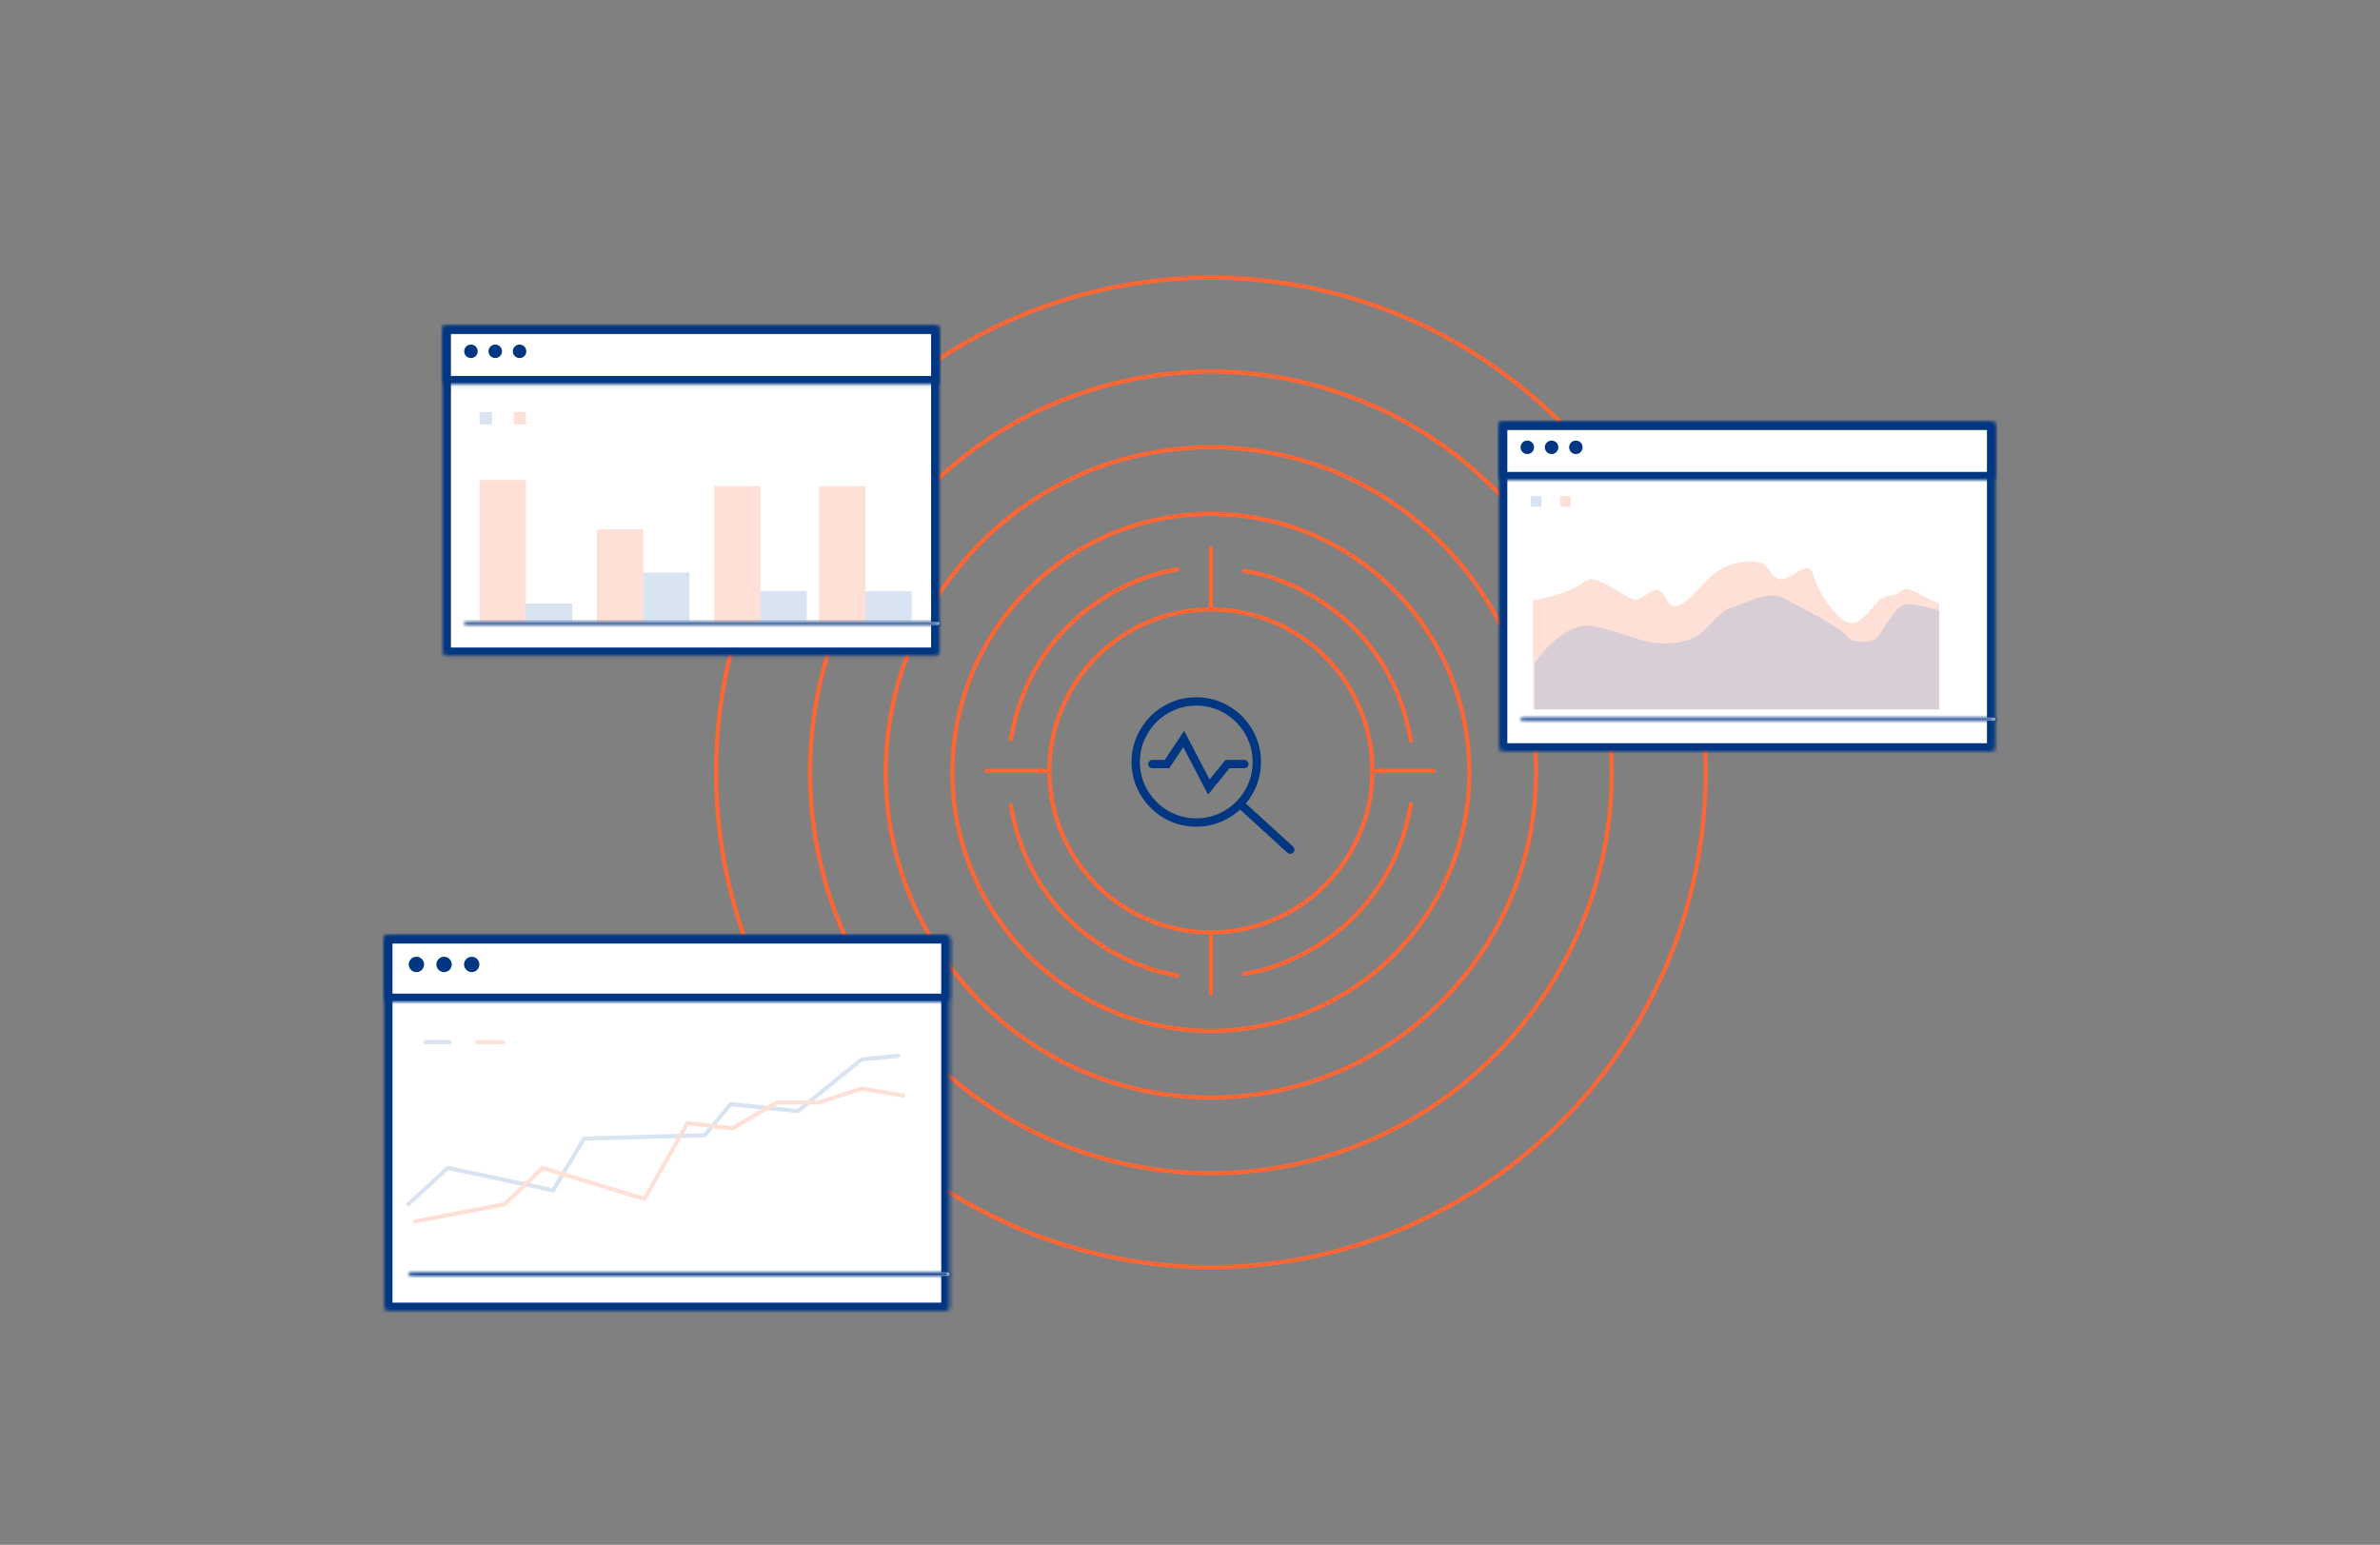 <?xml version="1.0" encoding="UTF-8"?>
<svg width="570px" height="370px" viewBox="0 0 570 370" version="1.1" xmlns="http://www.w3.org/2000/svg" xmlns:xlink="http://www.w3.org/1999/xlink">
    <rect x="0" y="0" width="570" height="370" fill="#808080" stroke="none"/>
    <title>域名劫持实时监控</title>
    <defs>
        <rect id="path-1" x="0" y="0" width="119" height="79.087" rx="1"></rect>
        <rect id="path-3" x="0" y="0" width="119" height="14.043" rx="1"></rect>
        <path d="M2.84217094e-14,0.5 C2.84217094e-14,0.296 0.165,0.13 0.369,0.13 L113.456,0.13 C113.66,0.13 113.826,0.296 113.826,0.5 C113.826,0.704 113.66,0.87 113.456,0.87 L0.369,0.87 C0.165,0.87 2.84217094e-14,0.704 2.84217094e-14,0.5 Z" id="path-5"></path>
        <rect id="path-7" x="0" y="0" width="118.869" height="79" rx="1"></rect>
        <rect id="path-9" x="0" y="0" width="118.869" height="14.028" rx="1"></rect>
        <path d="M0,0.5 C0,0.296 0.166,0.131 0.37,0.131 L113.332,0.131 C113.536,0.131 113.701,0.296 113.701,0.5 C113.701,0.705 113.536,0.87 113.332,0.87 L0.37,0.87 C0.166,0.87 0,0.705 0,0.5 Z" id="path-11"></path>
        <rect id="path-13" x="0" y="0" width="135.421" height="90" rx="1"></rect>
        <rect id="path-15" x="0" y="0" width="135.421" height="15.981" rx="1"></rect>
        <path d="M0,0.499 C0,0.268 0.188,0.08 0.421,0.08 L129.112,0.08 C129.344,0.08 129.532,0.268 129.532,0.499 C129.532,0.732 129.344,0.92 129.112,0.92 L0.421,0.92 C0.188,0.92 0,0.732 0,0.499 Z" id="path-17"></path>
    </defs>
    <g id="页面-1" stroke="none" stroke-width="1" fill="none" fill-rule="evenodd">
        <g id="域名劫持实时监控">
            <rect id="矩形" fill-opacity="0" fill="#FFFFFF" fill-rule="nonzero" x="0" y="0" width="570" height="370"></rect>
            <circle id="椭圆形" stroke="#FF6633" cx="290" cy="185" r="61.902"></circle>
            <circle id="椭圆形" stroke="#FF6633" cx="290" cy="185" r="96.006"></circle>
            <circle id="椭圆形" stroke="#FF6633" cx="290" cy="185" r="77.866"></circle>
            <circle id="椭圆形" stroke="#FF6633" cx="290" cy="185" r="118.5"></circle>
            <path d="M282.018,136.384 C270.771,137.956 247.044,148.284 242.11,177.018" id="路径" stroke="#FF6633" stroke-linecap="round"></path>
            <path d="M282.018,233.616 C270.771,232.044 247.044,221.716 242.11,192.982" id="路径" stroke="#FF6633" stroke-linecap="round"></path>
            <path d="M297.982,136.747 C309.229,138.319 332.956,148.647 337.89,177.381" id="路径" stroke="#FF6633" stroke-linecap="round"></path>
            <path d="M297.982,233.253 C309.229,231.681 332.956,221.353 337.89,192.619" id="路径" stroke="#FF6633" stroke-linecap="round"></path>
            <circle id="椭圆形" stroke="#FF6633" cx="290" cy="184.637" r="38.683"></circle>
            <line x1="290" y1="145.454" x2="290" y2="131.305" id="路径" stroke="#FF6633" stroke-linecap="round"></line>
            <line x1="290" y1="237.97" x2="290" y2="223.82" id="路径" stroke="#FF6633" stroke-linecap="round"></line>
            <line x1="343.332" y1="184.637" x2="329.183" y2="184.637" id="路径" stroke="#FF6633" stroke-linecap="round"></line>
            <line x1="250.454" y1="184.637" x2="236.305" y2="184.637" id="路径" stroke="#FF6633" stroke-linecap="round"></line>
            <g id="Clipped" transform="translate(106, 78)">
                <mask id="mask-2" fill="white">
                    <use xlink:href="#path-1"></use>
                </mask>
                <g id="矩形"></g>
                <rect id="矩形" stroke="#003682" stroke-width="4" fill="#FFFFFF" fill-rule="nonzero" mask="url(#mask-2)" x="0" y="0" width="119" height="79.087" rx="1"></rect>
            </g>
            <g id="Clipped" transform="translate(106, 78)">
                <mask id="mask-4" fill="white">
                    <use xlink:href="#path-3"></use>
                </mask>
                <g id="矩形"></g>
                <rect id="矩形" stroke="#003682" stroke-width="4" fill="#FFFFFF" fill-rule="nonzero" mask="url(#mask-4)" x="0" y="0" width="119" height="14.043" rx="1"></rect>
            </g>
            <path d="M111.174,149.326 C111.174,149.122 111.339,148.956 111.543,148.956 L224.63,148.956 C224.834,148.956 225,149.122 225,149.326 C225,149.53 224.834,149.696 224.63,149.696 L111.543,149.696 C111.339,149.696 111.174,149.53 111.174,149.326 Z" id="路径" fill="#FFFFFF" fill-rule="nonzero"></path>
            <g id="Clipped" transform="translate(111.174, 148.826)">
                <mask id="mask-6" fill="white">
                    <use xlink:href="#path-5"></use>
                </mask>
                <g id="路径"></g>
                <path d="M0.369,2.13 L113.456,2.13 L113.456,-1.87 L0.369,-1.87 L0.369,2.13 Z M113.456,-1.13 L0.369,-1.13 L0.369,2.87 L113.456,2.87 L113.456,-1.13 Z M0.369,-1.13 C1.27,-1.13 2,-0.4 2,0.5 L-2,0.5 C-2,1.809 -0.939,2.87 0.369,2.87 L0.369,-1.13 Z M111.826,0.5 C111.826,-0.4 112.556,-1.13 113.456,-1.13 L113.456,2.87 C114.765,2.87 115.826,1.809 115.826,0.5 L111.826,0.5 Z M113.456,2.13 C112.556,2.13 111.826,1.401 111.826,0.5 L115.826,0.5 C115.826,-0.809 114.765,-1.87 113.456,-1.87 L113.456,2.13 Z M0.369,-1.87 C-0.939,-1.87 -2,-0.809 -2,0.5 L2,0.5 C2,1.401 1.27,2.13 0.369,2.13 L0.369,-1.87 Z" id="形状" fill="#003682" fill-rule="nonzero" mask="url(#mask-6)"></path>
            </g>
            <path d="M114.408,84.144 C114.408,85.037 113.684,85.761 112.791,85.761 C111.898,85.761 111.174,85.037 111.174,84.144 C111.174,83.251 111.898,82.527 112.791,82.527 C113.684,82.527 114.408,83.251 114.408,84.144 Z" id="路径" fill="#003682" fill-rule="nonzero"></path>
            <path d="M120.228,84.144 C120.228,85.037 119.504,85.761 118.611,85.761 C117.718,85.761 116.994,85.037 116.994,84.144 C116.994,83.251 117.718,82.527 118.611,82.527 C119.504,82.527 120.228,83.251 120.228,84.144 Z" id="路径" fill="#003682" fill-rule="nonzero"></path>
            <path d="M124.432,85.761 C125.325,85.761 126.049,85.037 126.049,84.144 C126.049,83.251 125.325,82.527 124.432,82.527 C123.539,82.527 122.815,83.251 122.815,84.144 C122.815,85.037 123.539,85.761 124.432,85.761 Z" id="路径" fill="#003682" fill-rule="nonzero"></path>
            <rect id="矩形" fill-opacity="0.2" fill="#FF6633" fill-rule="nonzero" x="114.87" y="114.957" width="11.087" height="34"></rect>
            <rect id="矩形" fill-opacity="0.2" fill="#FF6633" fill-rule="nonzero" x="142.957" y="126.783" width="11.087" height="22.174"></rect>
            <rect id="矩形" fill-opacity="0.2" fill="#FF6633" fill-rule="nonzero" x="171.043" y="116.435" width="11.087" height="32.522"></rect>
            <rect id="矩形" fill-opacity="0.2" fill="#FF6633" fill-rule="nonzero" x="196.174" y="116.435" width="11.087" height="32.522"></rect>
            <rect id="矩形" fill-opacity="0.3" fill="#7FA4D2" fill-rule="nonzero" x="125.957" y="144.522" width="11.087" height="4.435"></rect>
            <rect id="矩形" fill-opacity="0.3" fill="#7FA4D2" fill-rule="nonzero" x="154.043" y="137.13" width="11.087" height="11.826"></rect>
            <rect id="矩形" fill-opacity="0.3" fill="#7FA4D2" fill-rule="nonzero" x="182.13" y="141.565" width="11.087" height="7.391"></rect>
            <rect id="矩形" fill-opacity="0.3" fill="#7FA4D2" fill-rule="nonzero" x="207.261" y="141.565" width="11.087" height="7.391"></rect>
            <rect id="矩形" fill-opacity="0.3" fill="#7FA4D2" fill-rule="nonzero" x="114.87" y="98.696" width="2.957" height="2.957"></rect>
            <rect id="矩形" fill-opacity="0.2" fill="#FF6633" fill-rule="nonzero" x="123" y="98.696" width="2.957" height="2.957"></rect>
            <g id="Clipped" transform="translate(359, 101)">
                <mask id="mask-8" fill="white">
                    <use xlink:href="#path-7"></use>
                </mask>
                <g id="矩形"></g>
                <rect id="矩形" stroke="#003682" stroke-width="4" fill="#FFFFFF" fill-rule="nonzero" mask="url(#mask-8)" x="0" y="0" width="118.869" height="79" rx="1"></rect>
            </g>
            <g id="Clipped" transform="translate(359, 101)">
                <mask id="mask-10" fill="white">
                    <use xlink:href="#path-9"></use>
                </mask>
                <g id="矩形"></g>
                <rect id="矩形" stroke="#003682" stroke-width="4" fill="#FFFFFF" fill-rule="nonzero" mask="url(#mask-10)" x="0" y="0" width="118.869" height="14.028" rx="1"></rect>
            </g>
            <path d="M364.168,172.248 C364.168,172.044 364.334,171.878 364.538,171.878 L477.5,171.878 C477.704,171.878 477.869,172.044 477.869,172.248 C477.869,172.452 477.704,172.617 477.5,172.617 L364.538,172.617 C364.334,172.617 364.168,172.452 364.168,172.248 Z" id="路径" fill="#FFFFFF" fill-rule="nonzero"></path>
            <g id="Clipped" transform="translate(364.168, 171.748)">
                <mask id="mask-12" fill="white">
                    <use xlink:href="#path-11"></use>
                </mask>
                <g id="路径"></g>
                <path d="M0.37,2.131 L113.332,2.131 L113.332,-1.869 L0.37,-1.869 L0.37,2.131 Z M113.332,-1.131 L0.37,-1.131 L0.37,2.869 L113.332,2.869 L113.332,-1.131 Z M0.37,-1.131 C1.27,-1.131 2,-0.401 2,0.5 L-2,0.5 C-2,1.808 -0.939,2.869 0.37,2.869 L0.37,-1.131 Z M111.701,0.5 C111.701,-0.401 112.432,-1.131 113.332,-1.131 L113.332,2.869 C114.641,2.869 115.701,1.808 115.701,0.5 L111.701,0.5 Z M113.332,2.131 C112.432,2.131 111.701,1.401 111.701,0.5 L115.701,0.5 C115.701,-0.808 114.641,-1.869 113.332,-1.869 L113.332,2.131 Z M0.37,-1.869 C-0.939,-1.869 -2,-0.808 -2,0.5 L2,0.5 C2,1.401 1.27,2.131 0.37,2.131 L0.37,-1.869 Z" id="形状" fill="#003682" fill-rule="nonzero" mask="url(#mask-12)"></path>
            </g>
            <path d="M374.707,141.806 C371.088,143.128 368.172,143.642 367.167,143.734 L367.167,169.91 L464.429,169.91 L464.429,144.56 C463.675,144.285 462.544,143.734 458.774,141.806 C455.004,139.878 456.512,142.081 452.742,142.632 C448.972,143.183 449.349,145.662 445.202,148.691 C441.056,151.721 435.124,141.068 434.37,138.039 C433.616,135.009 432.485,135.836 428.715,138.039 C424.945,140.242 424.191,136.662 422.683,135.285 C421.175,133.908 413.483,133.819 408.959,138.776 C404.436,143.734 401.095,147.314 399.211,143.734 C397.326,140.153 396.572,140.98 393.933,142.632 C391.294,144.285 391.294,143.734 387.901,141.806 C384.508,139.878 382.246,138.501 380.738,138.776 C379.23,139.052 379.23,140.153 374.707,141.806 Z" id="路径" fill-opacity="0.2" fill="#FF6633" fill-rule="nonzero"></path>
            <rect id="矩形" fill-opacity="0.3" fill="#7FA4D2" fill-rule="nonzero" x="366.64" y="118.827" width="2.547" height="2.547"></rect>
            <rect id="矩形" fill-opacity="0.2" fill="#FF6633" fill-rule="nonzero" x="373.643" y="118.827" width="2.547" height="2.547"></rect>
            <path d="M381.645,150.002 C375.705,148.814 369.765,155.447 367.538,158.912 L367.538,169.91 L464.428,169.91 L464.428,146.29 C462.201,145.547 457.375,144.211 455.89,144.805 C454.034,145.547 451.436,150.002 449.951,152.229 C448.466,154.457 443.269,154.086 442.155,152.229 C441.041,150.373 431.389,145.547 427.306,143.32 C423.222,141.093 417.654,144.805 414.684,145.547 C411.714,146.29 409.116,150.744 406.517,152.229 C403.918,153.714 401.691,154.086 397.608,154.086 C393.524,154.086 389.069,151.487 381.645,150.002 Z" id="路径" fill-opacity="0.3" fill="#7FA4D2" fill-rule="nonzero"></path>
            <path d="M367.399,107.137 C367.399,108.029 366.676,108.752 365.784,108.752 C364.892,108.752 364.168,108.029 364.168,107.137 C364.168,106.245 364.892,105.522 365.784,105.522 C366.676,105.522 367.399,106.245 367.399,107.137 Z" id="路径" fill="#003682" fill-rule="nonzero"></path>
            <path d="M373.213,107.137 C373.213,108.029 372.49,108.752 371.598,108.752 C370.706,108.752 369.983,108.029 369.983,107.137 C369.983,106.245 370.706,105.522 371.598,105.522 C372.49,105.522 373.213,106.245 373.213,107.137 Z" id="路径" fill="#003682" fill-rule="nonzero"></path>
            <path d="M377.412,108.752 C378.304,108.752 379.027,108.029 379.027,107.137 C379.027,106.245 378.304,105.522 377.412,105.522 C376.52,105.522 375.797,106.245 375.797,107.137 C375.797,108.029 376.52,108.752 377.412,108.752 Z" id="路径" fill="#003682" fill-rule="nonzero"></path>
            <g id="Clipped" transform="translate(92, 224)">
                <mask id="mask-14" fill="white">
                    <use xlink:href="#path-13"></use>
                </mask>
                <g id="矩形"></g>
                <rect id="矩形" stroke="#003682" stroke-width="4" fill="#FFFFFF" fill-rule="nonzero" mask="url(#mask-14)" x="0" y="0" width="135.421" height="90" rx="1"></rect>
            </g>
            <polyline id="路径" stroke="#D9E4F2" stroke-linecap="round" points="97.78 288.404 107.275 279.734 132.459 285.101 139.89 272.716 168.789 271.89 174.982 264.459 191.083 266.11 206.358 253.725 215.027 252.899"></polyline>
            <polyline id="路径" stroke="#FFE0D6" stroke-linecap="round" points="99.431 292.532 120.899 288.404 129.982 279.734 154.339 287.165 164.661 269 175.394 270.239 186.128 264.046 196.037 264.046 206.358 260.743 216.266 262.394"></polyline>
            <g id="Clipped" transform="translate(92, 224)">
                <mask id="mask-16" fill="white">
                    <use xlink:href="#path-15"></use>
                </mask>
                <g id="矩形"></g>
                <rect id="矩形" stroke="#003682" stroke-width="4" fill="#FFFFFF" fill-rule="nonzero" mask="url(#mask-16)" x="0" y="0" width="135.421" height="15.981" rx="1"></rect>
            </g>
            <path d="M97.888,305.168 C97.888,304.936 98.076,304.748 98.308,304.748 L227,304.748 C227.232,304.748 227.42,304.936 227.42,305.168 C227.42,305.4 227.232,305.589 227,305.589 L98.308,305.589 C98.076,305.589 97.888,305.4 97.888,305.168 Z" id="路径" fill="#FFFFFF" fill-rule="nonzero"></path>
            <g id="Clipped" transform="translate(97.888, 304.668)">
                <mask id="mask-18" fill="white">
                    <use xlink:href="#path-17"></use>
                </mask>
                <g id="路径"></g>
                <path d="M0.421,2.079 L129.112,2.079 L129.112,-1.921 L0.421,-1.921 L0.421,2.079 Z M129.112,-1.079 L0.421,-1.079 L0.421,2.921 L129.112,2.921 L129.112,-1.079 Z M0.421,-1.079 C1.293,-1.079 2,-0.372 2,0.499 L-2,0.499 C-2,1.837 -0.916,2.921 0.421,2.921 L0.421,-1.079 Z M127.532,0.499 C127.532,-0.372 128.24,-1.079 129.112,-1.079 L129.112,2.921 C130.449,2.921 131.532,1.837 131.532,0.499 L127.532,0.499 Z M129.112,2.079 C128.24,2.079 127.532,1.373 127.532,0.499 L131.532,0.499 C131.532,-0.838 130.449,-1.921 129.112,-1.921 L129.112,2.079 Z M0.421,-1.921 C-0.916,-1.921 -2,-0.838 -2,0.499 L2,0.499 C2,1.373 1.293,2.079 0.421,2.079 L0.421,-1.921 Z" id="形状" fill="#003682" fill-rule="nonzero" mask="url(#mask-18)"></path>
            </g>
            <path d="M101.568,230.992 C101.568,232.008 100.744,232.832 99.728,232.832 C98.712,232.832 97.888,232.008 97.888,230.992 C97.888,229.976 98.712,229.152 99.728,229.152 C100.744,229.152 101.568,229.976 101.568,230.992 Z" id="路径" fill="#003682" fill-rule="nonzero"></path>
            <path d="M108.191,230.992 C108.191,232.008 107.368,232.832 106.351,232.832 C105.335,232.832 104.512,232.008 104.512,230.992 C104.512,229.976 105.335,229.152 106.351,229.152 C107.368,229.152 108.191,229.976 108.191,230.992 Z" id="路径" fill="#003682" fill-rule="nonzero"></path>
            <path d="M112.975,232.832 C113.991,232.832 114.815,232.008 114.815,230.992 C114.815,229.976 113.991,229.152 112.975,229.152 C111.959,229.152 111.135,229.976 111.135,230.992 C111.135,232.008 111.959,232.832 112.975,232.832 Z" id="路径" fill="#003682" fill-rule="nonzero"></path>
            <line x1="101.908" y1="249.596" x2="107.688" y2="249.596" id="路径" stroke="#D9E4F2" stroke-linecap="round"></line>
            <line x1="114.293" y1="249.596" x2="120.486" y2="249.596" id="路径" stroke="#FFE0D6" stroke-linecap="round"></line>
            <circle id="椭圆形" stroke="#003682" stroke-width="2" cx="286.5" cy="182.5" r="14.5"></circle>
            <line x1="297.5" y1="193" x2="309" y2="203.5" id="路径" stroke="#003682" stroke-width="2" stroke-linecap="round"></line>
            <polyline id="路径" stroke="#003682" stroke-width="2" stroke-linecap="round" points="276 183 279.5 183 283.5 177 289.5 188.5 294 183 298 183"></polyline>
        </g>
    </g>
</svg>